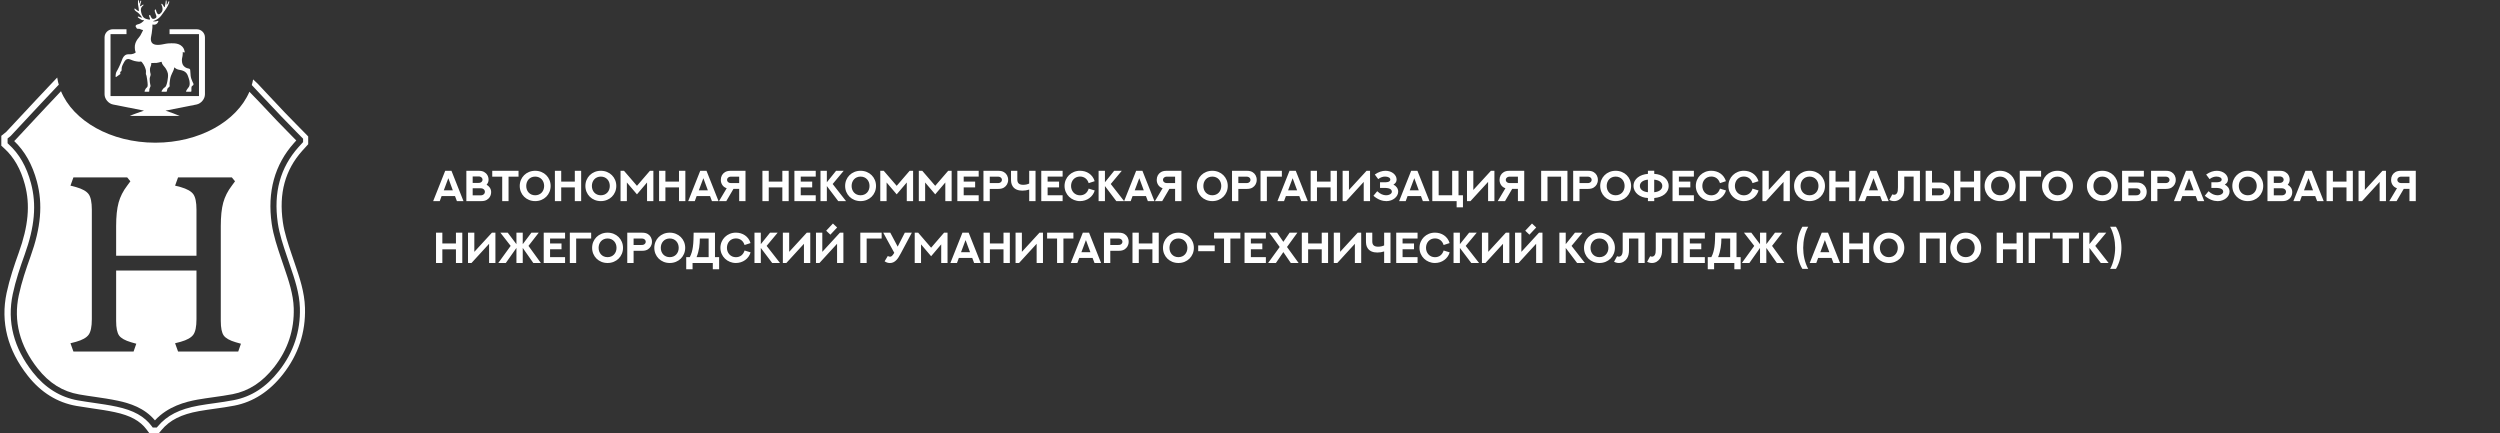 <svg width="808" height="140" viewBox="0 0 808 140" fill="none" xmlns="http://www.w3.org/2000/svg">
<rect x="0" y="0" width="808" height="140" fill="#333333" stroke="none"/>
<g clip-path="url(#clip0_1_394)">
<path fill-rule="evenodd" clip-rule="evenodd" d="M98.518 47.823L99.608 46.618V44.096L98.815 43.279C98.135 42.582 97.446 41.885 96.757 41.196C95.249 39.664 93.688 38.081 92.179 36.506C90.218 34.441 88.273 32.367 86.329 30.293C85.317 29.217 84.314 28.141 83.303 27.066C83.085 26.833 82.85 26.627 82.666 26.463L81.803 25.663C81.699 26.282 81.55 26.885 81.376 27.487C81.594 27.702 81.995 28.141 82.143 28.305C83.146 29.363 84.14 30.43 85.134 31.497C87.096 33.589 89.058 35.68 91.037 37.745C92.537 39.329 94.098 40.904 95.606 42.436C96.295 43.141 96.992 43.838 97.681 44.544L97.96 44.828V45.921L97.28 46.67C97.027 46.945 96.766 47.229 96.513 47.504C90.566 54.157 88.369 62.186 89.781 72.057C90.305 75.663 91.525 79.286 92.711 82.78L93.138 84.045C93.33 84.621 93.531 85.198 93.723 85.783C95.231 90.164 96.783 94.707 96.923 99.527C97.149 107.04 94.874 113.89 90.156 119.88C86.041 125.121 81.28 128.201 75.604 129.312C73.537 129.716 71.427 130.009 69.387 130.301C67.678 130.534 65.908 130.783 64.19 131.093C58.008 132.203 53.928 134.286 50.972 137.831L50.666 138.184H49.367L49.071 137.788C46.691 134.57 43.177 132.608 37.683 131.437C35.242 130.912 32.696 130.542 30.237 130.189C28.598 129.948 26.898 129.708 25.232 129.415C19.495 128.417 14.586 125.362 10.627 120.336C4.41 112.453 2.231 103.933 4.131 95.017C5.064 90.637 6.52 86.334 7.959 82.341C11.229 73.253 11.857 66.102 9.999 59.165C8.569 53.821 6.207 49.708 2.762 46.592L2.449 46.3V44.759L2.806 44.467C2.902 44.389 2.989 44.32 3.085 44.251C3.225 44.148 3.364 44.045 3.451 43.95C5.029 42.264 6.608 40.568 8.177 38.881C9.843 37.091 11.508 35.31 13.182 33.52C14.481 32.134 15.789 30.749 17.097 29.372L18.98 27.375C19.024 27.513 19.068 27.659 19.12 27.806C18.841 26.911 18.623 25.99 18.492 25.052L15.562 28.141C14.255 29.518 12.947 30.904 11.647 32.298C9.938 34.122 8.221 35.955 6.52 37.788C4.995 39.423 3.469 41.059 1.943 42.694C1.89 42.737 1.838 42.771 1.786 42.814C1.681 42.892 1.568 42.978 1.463 43.064L0.426 43.899V47.091L1.341 47.926C4.506 50.8 6.704 54.63 8.038 59.63C9.799 66.196 9.189 73.012 6.041 81.739C4.585 85.792 3.102 90.164 2.143 94.647C0.129 104.105 2.431 113.124 8.988 121.454C13.234 126.842 18.527 130.121 24.726 131.196C26.418 131.489 28.127 131.738 29.775 131.979C32.321 132.349 34.719 132.694 37.108 133.21C42.139 134.286 45.304 136.024 47.406 138.856L48.251 140H51.355L52.201 138.985C54.869 135.783 58.61 133.899 64.33 132.874C66.013 132.573 67.765 132.332 69.457 132.091C71.523 131.807 73.659 131.506 75.778 131.093C81.821 129.914 87.087 126.515 91.421 120.998C96.408 114.664 98.815 107.418 98.571 99.466C98.422 94.389 96.827 89.716 95.283 85.198C95.083 84.621 94.263 82.203 94.263 82.203C93.112 78.778 91.909 75.241 91.421 71.799C90.087 62.487 92.136 54.94 97.707 48.709C97.978 48.408 98.248 48.115 98.518 47.823Z" fill="white"/>
<path fill-rule="evenodd" clip-rule="evenodd" d="M95.755 45.404C95.232 44.87 94.709 44.337 94.186 43.803C92.669 42.271 91.099 40.679 89.582 39.087C87.603 37.013 85.641 34.922 83.679 32.831C82.72 31.798 81.578 30.679 80.61 29.655C80.61 29.655 80.61 29.655 80.61 29.646C76.538 39.199 64.47 46.118 50.205 46.118C35.775 46.118 23.585 39.044 19.653 29.328C19.705 29.5 19.714 29.595 19.653 29.543L18.546 30.714C17.246 32.091 15.938 33.468 14.639 34.853C12.974 36.635 11.308 38.425 9.643 40.206C8.065 41.901 6.487 43.597 4.908 45.283C4.804 45.395 4.69 45.498 4.586 45.585C8.056 48.906 10.454 53.192 11.928 58.666C13.889 66.006 13.244 73.511 9.835 82.994C8.422 86.927 6.984 91.153 6.077 95.421C4.298 103.743 6.356 111.721 12.198 119.13C15.895 123.82 20.272 126.557 25.582 127.478C27.212 127.77 28.895 128.011 30.526 128.244C33.02 128.605 35.592 128.984 38.112 129.517C41.922 130.335 46.657 131.789 50.075 135.86C54.277 131.333 59.893 129.87 63.834 129.156C65.595 128.846 67.382 128.597 69.109 128.356C71.123 128.072 73.198 127.779 75.213 127.392C80.4 126.376 84.778 123.528 88.588 118.683C93.009 113.054 95.145 106.635 94.936 99.578C94.796 95.06 93.296 90.662 91.84 86.402C91.648 85.826 91.448 85.249 91.247 84.664L90.82 83.399C89.617 79.819 88.361 76.109 87.821 72.332C86.338 62.005 88.762 53.218 95.023 46.213C95.267 45.937 95.511 45.671 95.755 45.404ZM77 113.605H57.547L56.588 110.937L58.419 110.464C60.425 109.896 61.776 109.139 62.465 108.192C63.154 107.254 63.502 105.585 63.502 103.175V87.426H37.536V103.726C37.536 105.972 37.859 107.538 38.487 108.433C39.123 109.32 40.422 110.051 42.384 110.619L44.05 111.092L43.178 113.605H23.725L22.774 110.937L24.597 110.464C26.611 109.896 27.954 109.139 28.642 108.192C29.331 107.254 29.68 105.585 29.68 103.175V67.762C29.68 65.361 29.331 63.683 28.642 62.745C27.954 61.807 26.611 61.049 24.597 60.473L22.774 59.999L23.725 57.34H41.111L42.14 58.597L41.111 59.999C39.786 61.729 38.861 63.554 38.33 65.49C37.798 67.426 37.536 69.956 37.536 73.089V82.65H63.502V67.762C63.502 65.361 63.154 63.683 62.465 62.745C61.776 61.807 60.425 61.049 58.419 60.473L56.588 59.999L57.547 57.34H74.933L75.962 58.597L74.933 59.999C73.608 61.729 72.684 63.554 72.152 65.49C71.62 67.426 71.359 69.956 71.359 73.089V103.726C71.359 105.972 71.672 107.538 72.309 108.433C72.945 109.32 74.245 110.051 76.198 110.619L77.872 111.092L77 113.605Z" fill="white"/>
<path d="M63.58 9.458H54.8V11.024H64.312V31.041H35.722V11.024H40.884V9.458H36.454C34.989 9.458 33.795 10.628 33.795 12.083V30.491C33.795 31.98 35.05 33.486 36.541 33.778L46.542 35.758L44.049 36.635C43.299 36.894 42.558 37.195 41.974 37.461H58.061C57.468 37.195 56.727 36.894 55.994 36.635L53.492 35.758L63.51 33.778C64.993 33.486 66.24 31.98 66.24 30.491V12.083C66.24 10.628 65.045 9.458 63.58 9.458Z" fill="white"/>
<path fill-rule="evenodd" clip-rule="evenodd" d="M56.333 21.79C56.29 22.263 56.107 22.668 55.915 23.072C55.688 23.546 55.453 24.01 55.27 24.492C55.139 24.837 55.052 25.206 54.982 25.568C54.904 26.007 54.842 26.446 54.807 26.885C54.781 27.151 54.816 27.418 54.834 27.685C54.842 27.978 54.72 28.133 54.468 28.279C54.319 28.365 54.18 28.52 54.119 28.683C54.023 28.898 53.997 29.148 53.953 29.389C53.918 29.613 53.883 29.656 53.648 29.656C53.255 29.656 52.854 29.656 52.462 29.656C52.209 29.656 52.157 29.578 52.27 29.355C52.506 28.898 52.837 28.503 53.273 28.219C53.535 28.047 53.665 27.788 53.761 27.53C53.91 27.083 54.049 26.635 54.119 26.17C54.241 25.37 54.398 24.552 54.258 23.744C54.188 23.348 53.997 22.969 53.822 22.599C53.552 22.04 53.133 21.575 52.732 21.11C52.471 20.809 52.331 20.456 52.253 20.086C52.235 19.983 52.192 19.948 52.096 19.983C51.843 20.052 51.59 20.129 51.337 20.189C51.084 20.25 50.831 20.318 50.579 20.336C50.073 20.361 49.567 20.361 49.053 20.361C48.931 20.361 48.87 20.37 48.878 20.508C48.913 20.99 48.713 21.411 48.547 21.85C48.451 22.091 48.469 22.367 48.469 22.625C48.46 23.081 48.565 23.511 48.678 23.959C48.721 24.139 48.643 24.355 48.599 24.552C48.538 24.802 48.407 25.043 48.39 25.293C48.373 25.749 48.399 26.196 48.442 26.644C48.477 27.014 48.617 27.367 48.652 27.728C48.669 27.892 48.582 28.09 48.495 28.244C48.338 28.52 48.259 28.804 48.251 29.114C48.242 29.716 48.285 29.639 47.701 29.647C47.431 29.656 47.161 29.647 46.89 29.639C46.707 29.639 46.672 29.587 46.733 29.423C46.873 28.993 47.074 28.589 47.431 28.296C47.727 28.047 47.745 27.711 47.736 27.392C47.727 26.859 47.64 26.325 47.571 25.8C47.527 25.456 47.466 25.112 47.405 24.768C47.361 24.57 47.335 24.372 47.248 24.2C47.108 23.933 47.143 23.666 47.169 23.399C47.204 23.029 47.187 22.676 47.056 22.332C46.969 22.074 46.882 21.824 46.777 21.566C46.585 21.067 46.254 20.645 45.949 20.206C45.748 19.922 45.548 19.811 45.199 19.922C45.042 19.966 44.867 19.94 44.702 19.922C44.275 19.862 43.856 19.819 43.446 19.707C43.019 19.596 42.609 19.432 42.208 19.26C41.859 19.105 41.502 19.019 41.144 19.114C40.813 19.191 40.543 19.406 40.36 19.682C40.115 20.052 39.906 20.448 39.706 20.852C39.566 21.127 39.444 21.42 39.374 21.713C39.304 22.005 39.313 22.306 39.304 22.608C39.304 22.857 39.252 23.055 38.973 23.141C38.921 23.158 38.877 23.236 38.851 23.296C38.834 23.339 38.842 23.399 38.851 23.451C38.947 24.019 38.947 23.873 38.511 24.2C38.223 24.423 37.918 24.63 37.613 24.837C37.561 24.871 37.474 24.897 37.421 24.871C37.378 24.845 37.351 24.75 37.351 24.699C37.395 24.303 37.386 23.898 37.5 23.528C37.613 23.167 37.857 22.849 38.032 22.504C38.188 22.212 38.345 21.91 38.485 21.609C38.651 21.282 38.799 20.947 38.938 20.611C39.06 20.344 39.156 20.069 39.261 19.802C39.505 19.131 39.723 18.451 40.29 17.969C40.621 17.685 41.005 17.556 41.441 17.547C41.798 17.539 42.164 17.564 42.522 17.513C42.932 17.444 43.333 17.315 43.69 17.1C43.795 17.04 43.882 16.962 43.83 16.816C43.629 16.368 43.577 15.895 43.568 15.405C43.56 14.94 43.586 14.484 43.743 14.045C43.969 13.382 44.318 12.771 44.798 12.238C45.199 11.773 45.53 11.265 45.766 10.697C45.896 10.405 46.053 10.12 46.202 9.836C46.263 9.733 46.21 9.69 46.123 9.682C45.774 9.656 45.487 9.492 45.19 9.355C45.042 9.294 44.841 9.294 44.676 9.312C44.397 9.32 44.179 9.268 44.083 8.967C44.074 8.941 44.048 8.924 44.039 8.907C43.699 8.571 43.778 8.141 44.231 7.96C44.484 7.866 44.763 7.814 45.033 7.719C45.425 7.573 45.783 7.367 46.088 7.065C46.219 6.936 46.367 6.807 46.507 6.687C46.524 6.661 46.542 6.635 46.577 6.583C46.498 6.558 46.428 6.523 46.367 6.523C46.053 6.549 45.766 6.454 45.513 6.282C45.234 6.102 44.963 5.921 44.693 5.731C44.65 5.706 44.597 5.663 44.571 5.611C44.545 5.559 44.51 5.473 44.536 5.422C44.554 5.379 44.65 5.344 44.711 5.344C44.789 5.344 44.859 5.379 44.928 5.404C45.19 5.508 45.443 5.611 45.696 5.714C45.739 5.731 45.809 5.697 45.853 5.688C45.844 5.645 45.853 5.585 45.827 5.551C45.356 4.845 44.833 4.182 44.083 3.744C43.882 3.623 43.717 3.451 43.568 3.287C43.49 3.193 43.472 3.046 43.446 2.917C43.429 2.866 43.472 2.762 43.507 2.754C43.56 2.745 43.638 2.78 43.69 2.814C43.926 3.003 44.153 3.201 44.388 3.382C44.466 3.451 44.571 3.503 44.667 3.554C44.789 3.614 44.885 3.58 44.876 3.442C44.876 3.201 44.867 2.952 44.824 2.719C44.763 2.272 44.65 1.833 44.606 1.386C44.571 1.024 44.606 0.663 44.615 0.293C44.615 0.258 44.615 0.215 44.641 0.189C44.702 0.12 44.772 0.06 44.841 0C44.867 0.077 44.92 0.155 44.928 0.232C44.955 0.499 44.963 0.766 44.981 1.024C44.99 1.067 45.016 1.102 45.077 1.153C45.129 0.998 45.181 0.843 45.234 0.688C45.277 0.559 45.303 0.413 45.373 0.293C45.399 0.241 45.513 0.215 45.583 0.181C45.609 0.25 45.661 0.327 45.644 0.379C45.565 0.671 45.46 0.964 45.382 1.256C45.33 1.463 45.295 1.678 45.269 1.893C45.26 1.945 45.312 1.997 45.338 2.048C45.382 2.022 45.443 2.005 45.487 1.979C45.705 1.824 45.931 1.652 46.167 1.515C46.219 1.48 46.324 1.515 46.402 1.523C46.376 1.601 46.367 1.704 46.315 1.756C46.149 1.928 45.931 2.065 45.792 2.263C45.678 2.418 45.6 2.633 45.565 2.831C45.487 3.27 45.556 3.701 45.67 4.139C45.774 4.578 45.94 5 46.202 5.37C46.454 5.731 46.803 5.964 47.222 6.093C47.527 6.188 47.832 6.282 48.155 6.325C48.469 6.377 48.556 6.239 48.451 5.947C48.39 5.749 48.294 5.568 48.233 5.379C48.198 5.267 48.172 5.155 48.19 5.043C48.198 4.966 48.277 4.854 48.346 4.836C48.416 4.828 48.538 4.888 48.573 4.957C48.652 5.086 48.678 5.258 48.756 5.396C48.861 5.585 48.957 5.783 49.105 5.929C49.349 6.179 49.654 6.136 49.96 6.041C50.021 6.015 50.082 5.981 50.151 5.947C50.526 5.757 50.648 5.499 50.518 5.095C50.404 4.742 50.247 4.398 50.134 4.045C50.047 3.752 49.916 3.451 50.082 3.158C50.117 3.09 50.212 3.055 50.273 3.012C50.317 3.064 50.369 3.124 50.387 3.184C50.492 3.614 50.614 4.045 50.893 4.406C51.093 4.656 51.39 4.69 51.651 4.501C52.105 4.165 52.48 3.752 52.532 3.167C52.567 2.84 52.514 2.496 52.445 2.177C52.392 1.936 52.253 1.721 52.166 1.489C52.139 1.411 52.166 1.308 52.166 1.222C52.261 1.239 52.392 1.231 52.445 1.282C52.584 1.454 52.706 1.652 52.819 1.842C52.907 1.979 52.977 2.126 53.064 2.255C53.142 2.367 53.229 2.332 53.255 2.22C53.308 2.014 53.343 1.799 53.386 1.583C53.439 1.256 53.5 0.938 53.552 0.611C53.569 0.491 53.561 0.37 53.578 0.241C53.596 0.198 53.63 0.155 53.657 0.112C53.709 0.138 53.813 0.164 53.822 0.207C53.857 0.413 53.892 0.628 53.883 0.835C53.875 1.067 53.822 1.299 53.813 1.532C54.066 1.403 54.188 1.196 54.284 0.964C54.337 0.818 54.345 0.671 54.415 0.542C54.45 0.473 54.555 0.439 54.624 0.387C54.659 0.456 54.738 0.534 54.72 0.585C54.651 0.869 54.581 1.153 54.459 1.411C54.302 1.781 54.119 2.151 53.901 2.496C53.657 2.909 53.369 3.296 53.081 3.692C52.741 4.182 52.41 4.673 52.035 5.138C51.451 5.861 50.701 6.368 49.82 6.687C49.707 6.73 49.593 6.773 49.48 6.824C49.48 6.824 49.48 6.833 49.463 6.885C49.715 6.902 49.968 6.954 50.204 6.928C50.474 6.902 50.736 6.807 51.006 6.747C51.058 6.73 51.119 6.738 51.163 6.764C51.189 6.781 51.198 6.859 51.189 6.893C50.989 7.392 50.718 7.806 50.143 7.943C49.899 8.003 49.672 8.021 49.445 7.935C49.306 7.883 49.253 7.935 49.262 8.081C49.262 8.365 49.279 8.666 49.253 8.959C49.192 9.553 49.096 10.155 49.035 10.749C48.974 11.446 48.695 12.117 48.756 12.823C48.809 13.408 49.018 13.924 49.567 14.208C49.837 14.346 50.143 14.449 50.439 14.475C50.84 14.518 51.259 14.518 51.66 14.475C52.122 14.432 52.575 14.329 53.029 14.243C53.456 14.174 53.892 14.062 54.319 14.036C55.043 13.993 55.775 13.959 56.49 14.019C57.371 14.105 58.208 14.363 58.853 15.009C59.219 15.379 59.481 15.809 59.586 16.317C59.612 16.454 59.673 16.584 59.69 16.721C59.699 16.799 59.673 16.945 59.629 16.953C59.542 16.979 59.429 16.945 59.333 16.919C59.263 16.902 59.202 16.842 59.071 16.764C59.071 16.962 59.071 17.1 59.071 17.238C59.08 17.797 58.958 18.331 58.836 18.873C58.766 19.165 58.792 19.484 58.81 19.785C58.845 20.585 59.141 21.265 59.839 21.73C60.196 21.971 60.597 22.108 61.033 22.169C61.26 22.195 61.46 22.401 61.478 22.651C61.521 23.27 61.548 23.89 61.617 24.509C61.652 24.837 61.739 25.146 61.835 25.456C61.949 25.809 62.106 26.145 62.245 26.489C62.289 26.592 62.341 26.695 62.402 26.79C62.664 27.229 62.568 27.496 62.202 27.711C61.931 27.866 61.888 28.107 61.87 28.348C61.844 28.701 61.853 29.062 61.861 29.423C61.861 29.587 61.8 29.656 61.626 29.656C61.208 29.647 60.798 29.656 60.379 29.656C60.126 29.656 60.057 29.561 60.187 29.346C60.379 29.019 60.562 28.683 60.806 28.408C61.225 27.96 61.321 27.453 61.303 26.876C61.295 26.394 61.208 25.921 61.051 25.465C60.902 25.052 60.798 24.63 60.615 24.234C60.37 23.683 59.961 23.253 59.403 22.978C58.993 22.788 58.574 22.659 58.121 22.599C57.519 22.504 56.935 22.332 56.482 21.867C56.464 21.85 56.438 21.833 56.412 21.816C56.395 21.807 56.368 21.807 56.333 21.79Z" fill="white"/>
</g>
<path d="M147.67 65H149.796L145.913 55.204H143.89L140 65H142.126L142.728 63.366H147.055L147.67 65ZM144.901 57.59L146.351 61.514H143.432L144.901 57.59ZM152.77 59.121V57.023H154.499C154.909 57.023 155.087 57.05 155.251 57.125C155.647 57.296 155.955 57.61 155.955 58.075C155.955 58.554 155.647 58.861 155.251 59.025C155.073 59.094 154.896 59.121 154.506 59.121H152.77ZM152.77 63.141V60.844H155.128C155.572 60.844 155.777 60.878 155.962 60.953C156.399 61.124 156.721 61.486 156.721 61.985C156.721 62.519 156.379 62.86 155.962 63.031C155.771 63.106 155.565 63.141 155.142 63.141H152.77ZM150.726 65H155.545C156.352 65 156.885 64.85 157.336 64.59C158.177 64.098 158.737 63.202 158.737 62.067C158.737 61.001 158.115 60.181 157.268 59.709C157.671 59.251 157.903 58.704 157.903 58.096C157.903 56.934 157.322 56.052 156.454 55.573C156.017 55.334 155.497 55.204 154.718 55.204H150.726V65ZM159.093 55.197V57.091H162.312V65H164.363V57.091H167.59V55.197H159.093ZM177.967 60.099C177.967 57.351 175.848 55.197 172.97 55.197C170.099 55.197 167.979 57.351 167.979 60.099C167.979 62.853 170.099 65 172.97 65C175.848 65 177.967 62.853 177.967 60.099ZM175.868 60.099C175.868 61.794 174.733 63.113 172.97 63.113C171.213 63.113 170.078 61.794 170.078 60.099C170.078 58.41 171.213 57.077 172.97 57.077C174.733 57.077 175.868 58.41 175.868 60.099ZM185.78 55.197V58.684H181.385V55.197H179.341V65H181.385V60.577H185.78V65H187.831V55.197H185.78ZM199.186 60.099C199.186 57.351 197.066 55.197 194.188 55.197C191.317 55.197 189.198 57.351 189.198 60.099C189.198 62.853 191.317 65 194.188 65C197.066 65 199.186 62.853 199.186 60.099ZM197.087 60.099C197.087 61.794 195.952 63.113 194.188 63.113C192.432 63.113 191.297 61.794 191.297 60.099C191.297 58.41 192.432 57.077 194.188 57.077C195.952 57.077 197.087 58.41 197.087 60.099ZM200.56 55.197V65H202.604V58.977L205.864 62.812L209.125 58.977V65H211.169V55.197H210.055L205.864 60.058L201.674 55.197H200.56ZM219.454 55.197V58.684H215.059V55.197H213.015V65H215.059V60.577H219.454V65H221.505V55.197H219.454ZM230.098 65H232.224L228.341 55.204H226.317L222.428 65H224.554L225.155 63.366H229.482L230.098 65ZM227.329 57.59L228.778 61.514H225.859L227.329 57.59ZM240.946 65V55.204H236.154C235.32 55.204 234.746 55.361 234.274 55.662C233.481 56.148 232.969 57.016 232.969 58.137C232.969 58.773 233.146 59.347 233.468 59.812C233.81 60.31 234.268 60.625 234.787 60.803L234.869 60.837L232.388 65H234.739L237.057 61.042H238.902V65H240.946ZM236.421 59.169C236.031 59.169 235.847 59.148 235.676 59.073C235.293 58.916 234.985 58.602 234.985 58.137C234.985 57.679 235.279 57.351 235.676 57.193C235.84 57.118 236.024 57.091 236.428 57.091H238.902V59.169H236.421ZM252.854 55.197V58.684H248.459V55.197H246.415V65H248.459V60.577H252.854V65H254.905V55.197H252.854ZM256.751 55.197V65H263.648V63.113H258.802V60.563H262.5V58.697H258.802V57.084H263.648V55.197H256.751ZM270.225 55.197L267.237 58.909V55.197H265.187V65H267.237V60.133L270.915 65H273.438L269.117 59.47L272.686 55.197H270.225ZM283.131 60.099C283.131 57.351 281.012 55.197 278.134 55.197C275.263 55.197 273.144 57.351 273.144 60.099C273.144 62.853 275.263 65 278.134 65C281.012 65 283.131 62.853 283.131 60.099ZM281.032 60.099C281.032 61.794 279.897 63.113 278.134 63.113C276.377 63.113 275.242 61.794 275.242 60.099C275.242 58.41 276.377 57.077 278.134 57.077C279.897 57.077 281.032 58.41 281.032 60.099ZM284.505 55.197V65H286.549V58.977L289.81 62.812L293.07 58.977V65H295.114V55.197H294L289.81 60.058L285.619 55.197H284.505ZM296.96 55.197V65H299.004V58.977L302.265 62.812L305.525 58.977V65H307.569V55.197H306.455L302.265 60.058L298.074 55.197H296.96ZM309.415 55.197V65H316.312V63.113H311.466V60.563H315.164V58.697H311.466V57.084H316.312V55.197H309.415ZM319.895 59.176V57.091H322.376C322.779 57.091 322.964 57.125 323.128 57.193C323.524 57.351 323.818 57.679 323.818 58.137C323.818 58.608 323.511 58.923 323.128 59.08C322.957 59.148 322.772 59.176 322.383 59.176H319.895ZM319.895 65V61.056H322.649C323.483 61.056 324.051 60.892 324.516 60.598C325.322 60.092 325.835 59.21 325.835 58.137C325.835 57.023 325.322 56.154 324.529 55.662C324.058 55.361 323.483 55.204 322.649 55.204H317.851V65H319.895ZM332.637 55.197V59.319C332.062 59.593 331.413 59.73 330.695 59.73C329.485 59.73 328.802 59.265 328.802 58.048V55.197H326.758V57.747C326.758 58.67 326.799 59.449 327.298 60.215C327.927 61.185 329.055 61.616 330.422 61.616C331.208 61.616 331.946 61.5 332.637 61.268V65H334.688V55.197H332.637ZM336.54 55.197V65H343.438V63.113H338.591V60.563H342.289V58.697H338.591V57.084H343.438V55.197H336.54ZM353.794 58.56C353.138 56.38 351.224 55.19 349.057 55.19C346.227 55.19 344.06 57.351 344.06 60.099C344.06 62.901 346.329 65 349.057 65C351.299 65 353.227 63.619 353.814 61.562L351.866 60.96C351.442 62.341 350.431 63.127 349.057 63.127C347.313 63.127 346.165 61.732 346.165 60.099C346.165 58.383 347.341 57.057 349.057 57.057C350.438 57.057 351.449 57.856 351.859 59.19L353.794 58.56ZM360.104 55.197L357.116 58.909V55.197H355.065V65H357.116V60.133L360.794 65H363.316L358.996 59.47L362.564 55.197H360.104ZM370.986 65H373.112L369.229 55.204H367.206L363.316 65H365.442L366.044 63.366H370.371L370.986 65ZM368.218 57.59L369.667 61.514H366.748L368.218 57.59ZM381.835 65V55.204H377.043C376.209 55.204 375.635 55.361 375.163 55.662C374.37 56.148 373.857 57.016 373.857 58.137C373.857 58.773 374.035 59.347 374.356 59.812C374.698 60.31 375.156 60.625 375.676 60.803L375.758 60.837L373.276 65H375.628L377.945 61.042H379.791V65H381.835ZM377.31 59.169C376.92 59.169 376.735 59.148 376.564 59.073C376.182 58.916 375.874 58.602 375.874 58.137C375.874 57.679 376.168 57.351 376.564 57.193C376.729 57.118 376.913 57.091 377.316 57.091H379.791V59.169H377.31ZM396.812 60.099C396.812 57.351 394.693 55.197 391.815 55.197C388.944 55.197 386.825 57.351 386.825 60.099C386.825 62.853 388.944 65 391.815 65C394.693 65 396.812 62.853 396.812 60.099ZM394.714 60.099C394.714 61.794 393.579 63.113 391.815 63.113C390.059 63.113 388.924 61.794 388.924 60.099C388.924 58.41 390.059 57.077 391.815 57.077C393.579 57.077 394.714 58.41 394.714 60.099ZM400.23 59.176V57.091H402.712C403.115 57.091 403.3 57.125 403.464 57.193C403.86 57.351 404.154 57.679 404.154 58.137C404.154 58.608 403.847 58.923 403.464 59.08C403.293 59.148 403.108 59.176 402.719 59.176H400.23ZM400.23 65V61.056H402.985C403.819 61.056 404.387 60.892 404.852 60.598C405.658 60.092 406.171 59.21 406.171 58.137C406.171 57.023 405.658 56.154 404.865 55.662C404.394 55.361 403.819 55.204 402.985 55.204H398.187V65H400.23ZM409.452 65V57.091H414.299V55.197H407.401V65H409.452ZM420.547 65H422.673L418.79 55.204H416.767L412.877 65H415.003L415.604 63.366H419.932L420.547 65ZM417.778 57.59L419.228 61.514H416.309L417.778 57.59ZM430.042 55.197V58.684H425.646V55.197H423.603V65H425.646V60.577H430.042V65H432.093V55.197H430.042ZM442.798 65V55.197H441.677L435.982 61.398V55.197H433.938V65H435.066L440.754 58.793V65H442.798ZM443.892 63.277C445.32 64.522 446.804 65.014 448.096 65.007C450.249 64.993 451.896 63.53 451.896 61.938C451.896 60.96 451.309 60.153 450.358 59.648C451.001 59.292 451.384 58.766 451.384 58.041C451.384 56.51 449.859 55.197 447.788 55.197C446.735 55.197 445.539 55.553 444.336 56.407L445.437 57.891C446.216 57.289 446.975 57.07 447.665 57.07C448.622 57.07 449.354 57.467 449.354 58.034C449.354 58.458 449.005 58.725 448.506 58.827C448.185 58.895 447.809 58.916 447.446 58.916H446.024V60.734H447.446C447.877 60.734 448.301 60.762 448.69 60.844C449.36 60.98 449.853 61.35 449.853 61.944C449.853 62.587 449.012 63.141 447.904 63.106C447.043 63.079 446.12 62.737 445.115 61.801L443.892 63.277ZM459.867 65H461.993L458.11 55.204H456.087L452.197 65H454.323L454.925 63.366H459.252L459.867 65ZM457.099 57.59L458.548 61.514H455.629L457.099 57.59ZM469.342 55.197V63.1H464.974V55.197H462.923V65H470.784V67.017H472.828V63.1H471.393V55.197H469.342ZM482.993 65V55.197H481.872L476.178 61.398V55.197H474.134V65H475.262L480.949 58.793V65H482.993ZM492.632 65V55.204H487.84C487.006 55.204 486.432 55.361 485.96 55.662C485.167 56.148 484.654 57.016 484.654 58.137C484.654 58.773 484.832 59.347 485.153 59.812C485.495 60.31 485.953 60.625 486.473 60.803L486.555 60.837L484.073 65H486.425L488.742 61.042H490.588V65H492.632ZM488.106 59.169C487.717 59.169 487.532 59.148 487.361 59.073C486.979 58.916 486.671 58.602 486.671 58.137C486.671 57.679 486.965 57.351 487.361 57.193C487.525 57.118 487.71 57.091 488.113 57.091H490.588V59.169H488.106ZM498.101 55.197V65H500.151V57.091H504.547V65H506.598V55.197H498.101ZM510.494 59.176V57.091H512.976C513.379 57.091 513.563 57.125 513.728 57.193C514.124 57.351 514.418 57.679 514.418 58.137C514.418 58.608 514.11 58.923 513.728 59.08C513.557 59.148 513.372 59.176 512.982 59.176H510.494ZM510.494 65V61.056H513.249C514.083 61.056 514.65 60.892 515.115 60.598C515.922 60.092 516.435 59.21 516.435 58.137C516.435 57.023 515.922 56.154 515.129 55.662C514.657 55.361 514.083 55.204 513.249 55.204H508.45V65H510.494ZM527.174 60.099C527.174 57.351 525.055 55.197 522.177 55.197C519.306 55.197 517.187 57.351 517.187 60.099C517.187 62.853 519.306 65 522.177 65C525.055 65 527.174 62.853 527.174 60.099ZM525.075 60.099C525.075 61.794 523.94 63.113 522.177 63.113C520.42 63.113 519.285 61.794 519.285 60.099C519.285 58.41 520.42 57.077 522.177 57.077C523.94 57.077 525.075 58.41 525.075 60.099ZM534.639 58.068C536.095 58.185 537.257 58.875 537.257 60.092C537.257 61.336 536.054 62.013 534.639 62.122V58.068ZM532.608 62.122C531.166 61.999 530.004 61.315 530.004 60.092C530.004 58.861 531.214 58.171 532.608 58.068V62.122ZM534.652 55.184H532.608V56.195C530.052 56.387 527.953 57.781 527.953 60.092C527.953 62.361 530.147 63.927 532.608 63.988V65H534.652V63.995C537.216 63.804 539.314 62.409 539.314 60.092C539.314 57.802 537.216 56.318 534.652 56.195V55.184ZM540.565 55.197V65H547.463V63.113H542.616V60.563H546.314V58.697H542.616V57.084H547.463V55.197H540.565ZM557.819 58.56C557.163 56.38 555.249 55.19 553.082 55.19C550.252 55.19 548.085 57.351 548.085 60.099C548.085 62.901 550.354 65 553.082 65C555.324 65 557.252 63.619 557.84 61.562L555.892 60.96C555.468 62.341 554.456 63.127 553.082 63.127C551.339 63.127 550.19 61.732 550.19 60.099C550.19 58.383 551.366 57.057 553.082 57.057C554.463 57.057 555.475 57.856 555.885 59.19L557.819 58.56ZM568.347 58.56C567.69 56.38 565.776 55.19 563.609 55.19C560.779 55.19 558.612 57.351 558.612 60.099C558.612 62.901 560.882 65 563.609 65C565.852 65 567.779 63.619 568.367 61.562L566.419 60.96C565.995 62.341 564.983 63.127 563.609 63.127C561.866 63.127 560.718 61.732 560.718 60.099C560.718 58.383 561.894 57.057 563.609 57.057C564.99 57.057 566.002 57.856 566.412 59.19L568.347 58.56ZM578.478 65V55.197H577.356L571.662 61.398V55.197H569.618V65H570.746L576.434 58.793V65H578.478ZM589.832 60.099C589.832 57.351 587.713 55.197 584.835 55.197C581.964 55.197 579.845 57.351 579.845 60.099C579.845 62.853 581.964 65 584.835 65C587.713 65 589.832 62.853 589.832 60.099ZM587.733 60.099C587.733 61.794 586.599 63.113 584.835 63.113C583.078 63.113 581.943 61.794 581.943 60.099C581.943 58.41 583.078 57.077 584.835 57.077C586.599 57.077 587.733 58.41 587.733 60.099ZM597.646 55.197V58.684H593.25V55.197H591.206V65H593.25V60.577H597.646V65H599.696V55.197H597.646ZM608.289 65H610.415L606.532 55.204H604.509L600.619 65H602.745L603.347 63.366H607.674L608.289 65ZM605.521 57.59L606.97 61.514H604.051L605.521 57.59ZM613.416 55.197V60.543C613.416 61.466 613.354 62.026 613.081 62.437C612.869 62.758 612.582 62.949 612.186 62.949C611.974 62.949 611.782 62.901 611.611 62.799L610.627 64.597C611.105 64.863 611.632 65 612.186 65C613.286 65 614.188 64.439 614.79 63.537C615.289 62.785 615.46 61.897 615.46 60.734V57.084H618.481V65H620.525V55.197H613.416ZM628.318 61.992C628.318 62.484 628.018 62.84 627.607 63.011C627.443 63.086 627.252 63.127 626.842 63.127H624.422V60.871H626.849C627.245 60.871 627.437 60.898 627.607 60.974C628.004 61.145 628.318 61.486 628.318 61.992ZM630.335 61.992C630.335 60.892 629.815 59.982 629.002 59.47C628.53 59.162 627.949 58.998 627.108 58.998H624.422V55.204H622.378V65H627.108C627.949 65 628.537 64.836 629.016 64.535C629.815 64.022 630.335 63.134 630.335 61.992ZM638.005 55.197V58.684H633.609V55.197H631.565V65H633.609V60.577H638.005V65H640.056V55.197H638.005ZM651.41 60.099C651.41 57.351 649.291 55.197 646.413 55.197C643.542 55.197 641.423 57.351 641.423 60.099C641.423 62.853 643.542 65 646.413 65C649.291 65 651.41 62.853 651.41 60.099ZM649.312 60.099C649.312 61.794 648.177 63.113 646.413 63.113C644.656 63.113 643.521 61.794 643.521 60.099C643.521 58.41 644.656 57.077 646.413 57.077C648.177 57.077 649.312 58.41 649.312 60.099ZM654.835 65V57.091H659.682V55.197H652.784V65H654.835ZM669.977 60.099C669.977 57.351 667.857 55.197 664.979 55.197C662.108 55.197 659.989 57.351 659.989 60.099C659.989 62.853 662.108 65 664.979 65C667.857 65 669.977 62.853 669.977 60.099ZM667.878 60.099C667.878 61.794 666.743 63.113 664.979 63.113C663.223 63.113 662.088 61.794 662.088 60.099C662.088 58.41 663.223 57.077 664.979 57.077C666.743 57.077 667.878 58.41 667.878 60.099ZM684.482 60.099C684.482 57.351 682.363 55.197 679.485 55.197C676.614 55.197 674.495 57.351 674.495 60.099C674.495 62.853 676.614 65 679.485 65C682.363 65 684.482 62.853 684.482 60.099ZM682.384 60.099C682.384 61.794 681.249 63.113 679.485 63.113C677.729 63.113 676.594 61.794 676.594 60.099C676.594 58.41 677.729 57.077 679.485 57.077C681.249 57.077 682.384 58.41 682.384 60.099ZM693.813 61.992C693.813 60.892 693.294 59.982 692.48 59.47C692.009 59.162 691.428 58.998 690.587 58.998H687.9V57.084H692.897V55.197H685.856V65H690.587C691.428 65 692.016 64.836 692.494 64.535C693.294 64.022 693.813 63.134 693.813 61.992ZM691.797 61.992C691.797 62.484 691.496 62.84 691.086 63.011C690.922 63.086 690.73 63.127 690.32 63.127H687.9V60.871H690.327C690.724 60.871 690.915 60.898 691.086 60.974C691.482 61.145 691.797 61.486 691.797 61.992ZM697.266 59.176V57.091H699.747C700.15 57.091 700.335 57.125 700.499 57.193C700.896 57.351 701.189 57.679 701.189 58.137C701.189 58.608 700.882 58.923 700.499 59.08C700.328 59.148 700.144 59.176 699.754 59.176H697.266ZM697.266 65V61.056H700.021C700.854 61.056 701.422 60.892 701.887 60.598C702.693 60.092 703.206 59.21 703.206 58.137C703.206 57.023 702.693 56.154 701.9 55.662C701.429 55.361 700.854 55.204 700.021 55.204H695.222V65H697.266ZM710.281 65H712.407L708.524 55.204H706.501L702.611 65H704.737L705.339 63.366H709.666L710.281 65ZM707.513 57.59L708.962 61.514H706.043L707.513 57.59ZM712.585 63.277C714.014 64.522 715.497 65.014 716.789 65.007C718.942 64.993 720.59 63.53 720.59 61.938C720.59 60.96 720.002 60.153 719.052 59.648C719.694 59.292 720.077 58.766 720.077 58.041C720.077 56.51 718.553 55.197 716.481 55.197C715.429 55.197 714.232 55.553 713.029 56.407L714.13 57.891C714.909 57.289 715.668 57.07 716.358 57.07C717.315 57.07 718.047 57.467 718.047 58.034C718.047 58.458 717.698 58.725 717.199 58.827C716.878 58.895 716.502 58.916 716.14 58.916H714.718V60.734H716.14C716.57 60.734 716.994 60.762 717.384 60.844C718.054 60.98 718.546 61.35 718.546 61.944C718.546 62.587 717.705 63.141 716.598 63.106C715.736 63.079 714.813 62.737 713.809 61.801L712.585 63.277ZM731.473 60.099C731.473 57.351 729.354 55.197 726.476 55.197C723.604 55.197 721.485 57.351 721.485 60.099C721.485 62.853 723.604 65 726.476 65C729.354 65 731.473 62.853 731.473 60.099ZM729.374 60.099C729.374 61.794 728.239 63.113 726.476 63.113C724.719 63.113 723.584 61.794 723.584 60.099C723.584 58.41 724.719 57.077 726.476 57.077C728.239 57.077 729.374 58.41 729.374 60.099ZM734.891 59.121V57.023H736.62C737.03 57.023 737.208 57.05 737.372 57.125C737.769 57.296 738.076 57.61 738.076 58.075C738.076 58.554 737.769 58.861 737.372 59.025C737.194 59.094 737.017 59.121 736.627 59.121H734.891ZM734.891 63.141V60.844H737.249C737.693 60.844 737.898 60.878 738.083 60.953C738.521 61.124 738.842 61.486 738.842 61.985C738.842 62.519 738.5 62.86 738.083 63.031C737.892 63.106 737.687 63.141 737.263 63.141H734.891ZM732.847 65H737.666C738.473 65 739.006 64.85 739.457 64.59C740.298 64.098 740.858 63.202 740.858 62.067C740.858 61.001 740.236 60.181 739.389 59.709C739.792 59.251 740.024 58.704 740.024 58.096C740.024 56.934 739.443 56.052 738.575 55.573C738.138 55.334 737.618 55.204 736.839 55.204H732.847V65ZM748.891 65H751.017L747.134 55.204H745.11L741.221 65H743.347L743.948 63.366H748.275L748.891 65ZM746.122 57.59L747.571 61.514H744.652L746.122 57.59ZM758.386 55.197V58.684H753.99V55.197H751.946V65H753.99V60.577H758.386V65H760.437V55.197H758.386ZM771.142 65V55.197H770.021L764.326 61.398V55.197H762.282V65H763.41L769.098 58.793V65H771.142ZM780.78 65V55.204H775.988C775.154 55.204 774.58 55.361 774.108 55.662C773.315 56.148 772.803 57.016 772.803 58.137C772.803 58.773 772.98 59.347 773.302 59.812C773.644 60.31 774.102 60.625 774.621 60.803L774.703 60.837L772.222 65H774.573L776.891 61.042H778.736V65H780.78ZM776.255 59.169C775.865 59.169 775.681 59.148 775.51 59.073C775.127 58.916 774.819 58.602 774.819 58.137C774.819 57.679 775.113 57.351 775.51 57.193C775.674 57.118 775.858 57.091 776.262 57.091H778.736V59.169H776.255ZM147.362 75.197V78.684H142.967V75.197H140.923V85H142.967V80.577H147.362V85H149.413V75.197H147.362ZM160.118 85V75.197H158.997L153.303 81.397V75.197H151.259V85H152.387L158.074 78.793V85H160.118ZM174.809 85L170.803 79.47L174.125 75.197H171.753L168.95 78.923V75.197H166.913V78.923L164.097 75.197H161.718L165.047 79.47L161.041 85H163.475L166.913 80.126V85H168.95V80.126L172.368 85H174.809ZM175.731 75.197V85H182.629V83.113H177.782V80.564H181.48V78.697H177.782V77.084H182.629V75.197H175.731ZM186.218 85V77.091H191.064V75.197H184.167V85H186.218ZM201.359 80.099C201.359 77.351 199.24 75.197 196.362 75.197C193.491 75.197 191.372 77.351 191.372 80.099C191.372 82.853 193.491 85 196.362 85C199.24 85 201.359 82.853 201.359 80.099ZM199.261 80.099C199.261 81.794 198.126 83.113 196.362 83.113C194.605 83.113 193.471 81.794 193.471 80.099C193.471 78.41 194.605 77.077 196.362 77.077C198.126 77.077 199.261 78.41 199.261 80.099ZM204.777 79.176V77.091H207.259C207.662 77.091 207.847 77.125 208.011 77.193C208.407 77.351 208.701 77.679 208.701 78.137C208.701 78.608 208.394 78.923 208.011 79.08C207.84 79.148 207.655 79.176 207.266 79.176H204.777ZM204.777 85V81.056H207.532C208.366 81.056 208.934 80.892 209.398 80.598C210.205 80.092 210.718 79.21 210.718 78.137C210.718 77.022 210.205 76.154 209.412 75.662C208.94 75.361 208.366 75.204 207.532 75.204H202.733V85H204.777ZM221.457 80.099C221.457 77.351 219.338 75.197 216.46 75.197C213.589 75.197 211.47 77.351 211.47 80.099C211.47 82.853 213.589 85 216.46 85C219.338 85 221.457 82.853 221.457 80.099ZM219.358 80.099C219.358 81.794 218.224 83.113 216.46 83.113C214.703 83.113 213.568 81.794 213.568 80.099C213.568 78.41 214.703 77.077 216.46 77.077C218.224 77.077 219.358 78.41 219.358 80.099ZM229.031 77.091V83.106H225.128C225.559 82.04 225.818 81.015 225.976 80.017C226.133 79.012 226.181 78.041 226.188 77.091H229.031ZM231.082 75.197H224.185C224.15 76.688 224.157 78.28 223.938 79.805C223.774 80.974 223.48 82.102 222.94 83.106H221.785V87.017H223.836V85H230.378V87.017H232.422V83.106H231.082V75.197ZM242.573 78.561C241.917 76.38 240.003 75.19 237.836 75.19C235.006 75.19 232.839 77.351 232.839 80.099C232.839 82.901 235.108 85 237.836 85C240.078 85 242.006 83.619 242.594 81.561L240.646 80.96C240.222 82.341 239.21 83.127 237.836 83.127C236.093 83.127 234.944 81.732 234.944 80.099C234.944 78.383 236.12 77.057 237.836 77.057C239.217 77.057 240.229 77.856 240.639 79.189L242.573 78.561ZM248.883 75.197L245.896 78.909V75.197H243.845V85H245.896V80.133L249.573 85H252.096L247.775 79.47L251.344 75.197H248.883ZM261.878 85V75.197H260.757L255.062 81.397V75.197H253.019V85H254.146L259.834 78.793V85H261.878ZM270.56 73.522L269.199 72.244L267.019 74.568L268.372 75.847L270.56 73.522ZM272.583 85V75.197H271.462L265.768 81.397V75.197H263.724V85H264.852L270.539 78.793V85H272.583ZM280.103 85V77.091H284.949V75.197H278.052V85H280.103ZM285.455 75.197L289.023 81.698C289.023 81.698 288.962 81.801 288.948 81.828C288.395 82.724 288.08 82.963 287.656 82.963C287.396 82.963 287.15 82.874 286.952 82.724L285.906 84.446C286.412 84.815 287.007 85.014 287.629 85.014C288.531 85.014 289.201 84.59 289.755 84.009C290.254 83.482 290.616 82.867 291.149 81.869L294.711 75.197H292.441L290.131 79.709L287.738 75.197H285.455ZM295.634 75.197V85H297.678V78.978L300.938 82.812L304.199 78.978V85H306.243V75.197H305.129L300.938 80.058L296.748 75.197H295.634ZM314.836 85H316.962L313.079 75.204H311.056L307.166 85H309.292L309.894 83.366H314.221L314.836 85ZM312.067 77.59L313.517 81.514H310.598L312.067 77.59ZM324.331 75.197V78.684H319.936V75.197H317.892V85H319.936V80.577H324.331V85H326.382V75.197H324.331ZM337.087 85V75.197H335.966L330.271 81.397V75.197H328.228V85H329.355L335.043 78.793V85H337.087ZM338.427 75.197V77.091H341.646V85H343.697V77.091H346.924V75.197H338.427ZM353.746 85H355.872L351.989 75.204H349.966L346.076 85H348.202L348.804 83.366H353.131L353.746 85ZM350.978 77.59L352.427 81.514H349.508L350.978 77.59ZM358.846 79.176V77.091H361.327C361.73 77.091 361.915 77.125 362.079 77.193C362.476 77.351 362.77 77.679 362.77 78.137C362.77 78.608 362.462 78.923 362.079 79.08C361.908 79.148 361.724 79.176 361.334 79.176H358.846ZM358.846 85V81.056H361.601C362.435 81.056 363.002 80.892 363.467 80.598C364.273 80.092 364.786 79.21 364.786 78.137C364.786 77.022 364.273 76.154 363.48 75.662C363.009 75.361 362.435 75.204 361.601 75.204H356.802V85H358.846ZM372.456 75.197V78.684H368.061V75.197H366.017V85H368.061V80.577H372.456V85H374.507V75.197H372.456ZM385.861 80.099C385.861 77.351 383.742 75.197 380.864 75.197C377.993 75.197 375.874 77.351 375.874 80.099C375.874 82.853 377.993 85 380.864 85C383.742 85 385.861 82.853 385.861 80.099ZM383.763 80.099C383.763 81.794 382.628 83.113 380.864 83.113C379.107 83.113 377.973 81.794 377.973 80.099C377.973 78.41 379.107 77.077 380.864 77.077C382.628 77.077 383.763 78.41 383.763 80.099ZM387.256 81.186H392.595V79.312H387.256V81.186ZM392.39 75.197V77.091H395.609V85H397.66V77.091H400.887V75.197H392.39ZM402.233 75.197V85H409.131V83.113H404.284V80.564H407.982V78.697H404.284V77.084H409.131V75.197H402.233ZM409.849 85H412.371L414.777 81.473L417.184 85H419.713L415.96 79.825L419.31 75.204H416.801L414.777 78.164L412.754 75.204H410.245L413.595 79.825L409.849 85ZM427.185 75.197V78.684H422.789V75.197H420.745V85H422.789V80.577H427.185V85H429.235V75.197H427.185ZM439.94 85V75.197H438.819L433.125 81.397V75.197H431.081V85H432.209L437.896 78.793V85H439.94ZM447.357 75.197V79.319C446.783 79.593 446.134 79.73 445.416 79.73C444.206 79.73 443.522 79.265 443.522 78.048V75.197H441.479V77.747C441.479 78.67 441.52 79.449 442.019 80.215C442.647 81.186 443.775 81.616 445.143 81.616C445.929 81.616 446.667 81.5 447.357 81.268V85H449.408V75.197H447.357ZM451.261 75.197V85H458.158V83.113H453.312V80.564H457.01V78.697H453.312V77.084H458.158V75.197H451.261ZM468.515 78.561C467.858 76.38 465.944 75.19 463.777 75.19C460.947 75.19 458.78 77.351 458.78 80.099C458.78 82.901 461.05 85 463.777 85C466.02 85 467.947 83.619 468.535 81.561L466.587 80.96C466.163 82.341 465.151 83.127 463.777 83.127C462.034 83.127 460.886 81.732 460.886 80.099C460.886 78.383 462.062 77.057 463.777 77.057C465.158 77.057 466.17 77.856 466.58 79.189L468.515 78.561ZM474.824 75.197L471.837 78.909V75.197H469.786V85H471.837V80.133L475.515 85H478.037L473.717 79.47L477.285 75.197H474.824ZM487.819 85V75.197H486.698L481.004 81.397V75.197H478.96V85H480.088L485.775 78.793V85H487.819ZM496.501 73.522L495.141 72.244L492.96 74.568L494.313 75.847L496.501 73.522ZM498.524 85V75.197H497.403L491.709 81.397V75.197H489.665V85H490.793L496.48 78.793V85H498.524ZM509.031 75.197L506.044 78.909V75.197H503.993V85H506.044V80.133L509.722 85H512.244L507.924 79.47L511.492 75.197H509.031ZM521.938 80.099C521.938 77.351 519.818 75.197 516.94 75.197C514.069 75.197 511.95 77.351 511.95 80.099C511.95 82.853 514.069 85 516.94 85C519.818 85 521.938 82.853 521.938 80.099ZM519.839 80.099C519.839 81.794 518.704 83.113 516.94 83.113C515.184 83.113 514.049 81.794 514.049 80.099C514.049 78.41 515.184 77.077 516.94 77.077C518.704 77.077 519.839 78.41 519.839 80.099ZM524.453 75.197V80.543C524.453 81.466 524.392 82.026 524.118 82.436C523.906 82.758 523.619 82.949 523.223 82.949C523.011 82.949 522.819 82.901 522.648 82.799L521.664 84.597C522.143 84.863 522.669 85 523.223 85C524.323 85 525.226 84.439 525.827 83.537C526.326 82.785 526.497 81.897 526.497 80.734V77.084H529.519V85H531.562V75.197H524.453ZM535.145 75.197V80.543C535.145 81.466 535.083 82.026 534.81 82.436C534.598 82.758 534.311 82.949 533.914 82.949C533.702 82.949 533.511 82.901 533.34 82.799L532.355 84.597C532.834 84.863 533.36 85 533.914 85C535.015 85 535.917 84.439 536.519 83.537C537.018 82.785 537.188 81.897 537.188 80.734V77.084H540.21V85H542.254V75.197H535.145ZM544.106 75.197V85H551.004V83.113H546.157V80.564H549.855V78.697H546.157V77.084H551.004V75.197H544.106ZM559.193 77.091V83.106H555.29C555.721 82.04 555.98 81.015 556.138 80.017C556.295 79.012 556.343 78.041 556.35 77.091H559.193ZM561.244 75.197H554.347C554.312 76.688 554.319 78.28 554.101 79.805C553.937 80.974 553.643 82.102 553.103 83.106H551.947V87.017H553.998V85H560.54V87.017H562.584V83.106H561.244V75.197ZM576.734 85L572.729 79.47L576.051 75.197H573.679L570.876 78.923V75.197H568.839V78.923L566.022 75.197H563.644L566.973 79.47L562.967 85H565.4L568.839 80.126V85H570.876V80.126L574.294 85H576.734ZM582.524 73.29C581.294 75.389 580.747 77.774 580.747 80.092C580.747 82.341 581.369 85.082 582.524 86.9H584.411C583.276 84.822 582.791 82.361 582.791 80.092C582.791 77.822 583.324 75.163 584.411 73.29H582.524ZM592.566 85H594.692L590.81 75.204H588.786L584.896 85H587.022L587.624 83.366H591.951L592.566 85ZM589.798 77.59L591.247 81.514H588.328L589.798 77.59ZM602.062 75.197V78.684H597.666V75.197H595.622V85H597.666V80.577H602.062V85H604.112V75.197H602.062ZM615.467 80.099C615.467 77.351 613.348 75.197 610.47 75.197C607.599 75.197 605.479 77.351 605.479 80.099C605.479 82.853 607.599 85 610.47 85C613.348 85 615.467 82.853 615.467 80.099ZM613.368 80.099C613.368 81.794 612.233 83.113 610.47 83.113C608.713 83.113 607.578 81.794 607.578 80.099C607.578 78.41 608.713 77.077 610.47 77.077C612.233 77.077 613.368 78.41 613.368 80.099ZM620.464 75.197V85H622.515V77.091H626.91V85H628.961V75.197H620.464ZM640.322 80.099C640.322 77.351 638.203 75.197 635.325 75.197C632.454 75.197 630.335 77.351 630.335 80.099C630.335 82.853 632.454 85 635.325 85C638.203 85 640.322 82.853 640.322 80.099ZM638.224 80.099C638.224 81.794 637.089 83.113 635.325 83.113C633.568 83.113 632.434 81.794 632.434 80.099C632.434 78.41 633.568 77.077 635.325 77.077C637.089 77.077 638.224 78.41 638.224 80.099ZM651.759 75.197V78.684H647.363V75.197H645.319V85H647.363V80.577H651.759V85H653.81V75.197H651.759ZM657.706 85V77.091H662.553V75.197H655.655V85H657.706ZM663.407 75.197V77.091H666.627V85H668.678V77.091H671.904V75.197H663.407ZM678.289 75.197L675.302 78.909V75.197H673.251V85H675.302V80.133L678.979 85H681.502L677.182 79.47L680.75 75.197H678.289ZM681.994 73.29C683.115 75.334 683.614 77.863 683.614 80.092C683.614 82.32 683.061 85.061 681.994 86.9H683.881C685.098 84.884 685.658 82.341 685.658 80.092C685.658 77.829 685.043 75.108 683.881 73.29H681.994Z" fill="white"/>
<defs>
<clipPath id="clip0_1_394">
<rect width="100" height="140" fill="white"/>
</clipPath>
</defs>
</svg>
